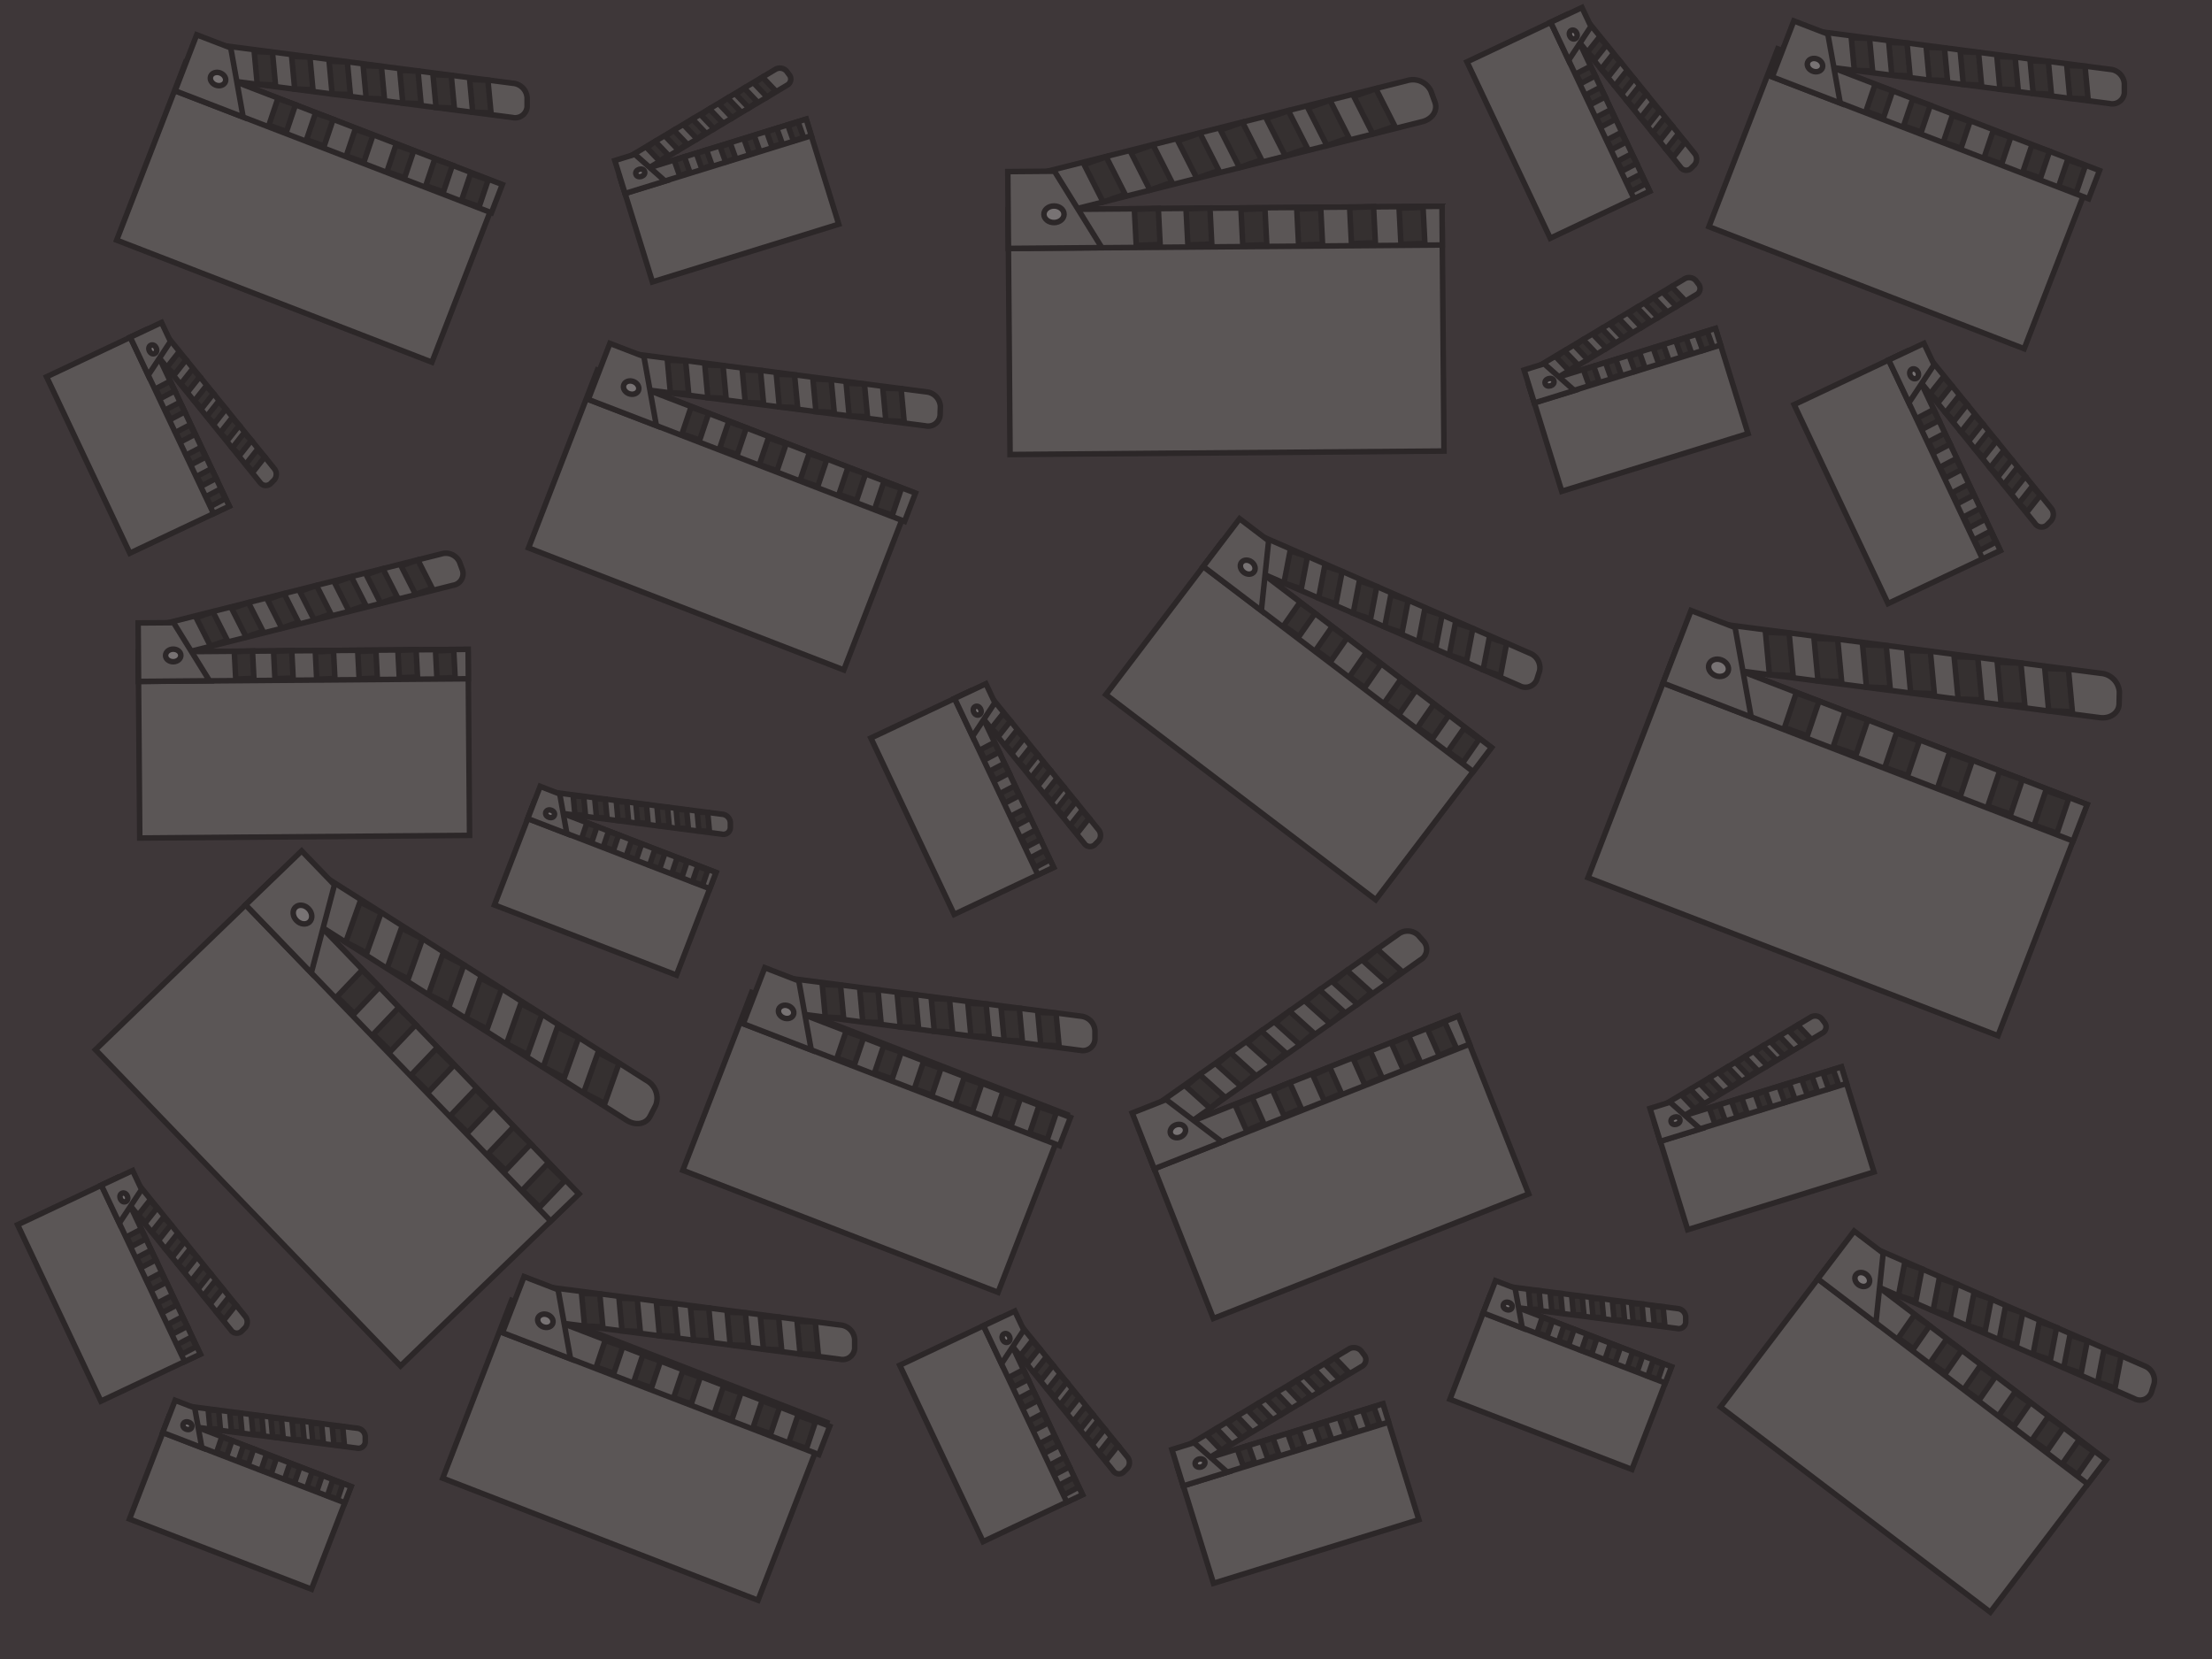 <svg id="Layer_1" data-name="Layer 1" xmlns="http://www.w3.org/2000/svg" width="400" height="300" viewBox="0 0 400 300"><rect x="0" y="0" width="400" height="300" fill="#808080" stroke="none"/><defs><style>.cls-1{fill:#3e3739;}.cls-1,.cls-3,.cls-4,.cls-5{stroke:#000;stroke-miterlimit:10;}.cls-2{opacity:0.3;}.cls-3{fill:#9d9d9c;}.cls-4{fill:#1d1d1b;}.cls-5{fill:#fff;}</style></defs><rect class="cls-1" x="-11.26" y="-10.87" width="418.95" height="315.37"/><g class="cls-2"><rect class="cls-3" x="182.48" y="37.61" width="78.47" height="44.26" transform="translate(-0.48 1.79) rotate(-0.46)"/><rect class="cls-3" x="182.33" y="37.61" width="78.47" height="7" transform="translate(-0.33 1.79) rotate(-0.46)"/><path class="cls-3" d="M254.47,14.57,185.93,31.84c-1.82.46-2.85,2-2.3,3.54l.74,2a3.58,3.58,0,0,0,4.28,1.88L257.19,22c1.82-.46,2.84-2,2.29-3.54l-.73-2A3.6,3.6,0,0,0,254.47,14.57Z"/><polygon class="cls-3" points="182.24 31.03 182.36 44.92 199.24 44.78 190.68 30.96 182.24 31.03"/><polygon class="cls-4" points="203.47 35.15 199.48 36.53 196.04 29.75 200.03 28.36 203.47 35.15"/><polygon class="cls-4" points="219.13 44.14 214.81 44.3 214.47 37.77 218.8 37.61 219.13 44.14"/><polygon class="cls-4" points="209.79 44.22 205.47 44.38 205.13 37.85 209.46 37.69 209.79 44.22"/><polygon class="cls-4" points="229.07 44.25 224.74 44.41 224.41 37.88 228.74 37.72 229.07 44.25"/><polygon class="cls-4" points="239.16 44.17 234.83 44.33 234.5 37.8 238.83 37.64 239.16 44.17"/><polygon class="cls-4" points="248.71 43.9 244.39 44.06 244.06 37.53 248.38 37.37 248.71 43.9"/><polygon class="cls-4" points="257.66 44.02 253.34 44.18 253 37.65 257.33 37.49 257.66 44.02"/><polygon class="cls-4" points="211.94 32.98 207.95 34.37 204.51 27.58 208.5 26.19 211.94 32.98"/><polygon class="cls-4" points="220.42 30.84 216.42 32.23 212.98 25.45 216.98 24.06 220.42 30.84"/><polygon class="cls-4" points="228.13 28.9 224.13 30.29 220.69 23.5 224.69 22.11 228.13 28.9"/><polygon class="cls-4" points="236.42 26.81 232.42 28.2 228.98 21.41 232.98 20.03 236.42 26.81"/><polygon class="cls-4" points="243.94 24.92 239.94 26.31 236.51 19.52 240.5 18.13 243.94 24.92"/><polygon class="cls-4" points="252.24 22.83 248.24 24.21 244.81 17.43 248.8 16.04 252.24 22.83"/><ellipse class="cls-5" cx="190.6" cy="38.74" rx="1.82" ry="1.5" transform="translate(-0.31 1.54) rotate(-0.46)"/><rect class="cls-3" x="25.15" y="117.66" width="59.64" height="33.64" transform="translate(-1.09 0.45) rotate(-0.46)"/><rect class="cls-3" x="25.04" y="117.66" width="59.64" height="5.32" transform="translate(-0.97 0.45) rotate(-0.46)"/><path class="cls-3" d="M79.87,100.15l-52.1,13.12A2.12,2.12,0,0,0,26,116l.56,1.53a2.72,2.72,0,0,0,3.25,1.43l52.1-13.12a2.13,2.13,0,0,0,1.74-2.7l-.56-1.52A2.72,2.72,0,0,0,79.87,100.15Z"/><polygon class="cls-3" points="24.98 112.65 25.06 123.22 37.89 123.11 31.39 112.6 24.98 112.65"/><polygon class="cls-4" points="41.11 115.78 38.07 116.84 35.46 111.68 38.5 110.63 41.11 115.78"/><polygon class="cls-4" points="53.01 122.62 49.72 122.74 49.47 117.78 52.76 117.66 53.01 122.62"/><polygon class="cls-4" points="45.91 122.68 42.63 122.8 42.37 117.84 45.66 117.72 45.91 122.68"/><polygon class="cls-4" points="60.56 122.7 57.27 122.83 57.02 117.86 60.31 117.74 60.56 122.7"/><polygon class="cls-4" points="68.23 122.64 64.95 122.76 64.69 117.8 67.98 117.68 68.23 122.64"/><polygon class="cls-4" points="75.5 122.44 72.21 122.56 71.95 117.6 75.24 117.48 75.5 122.44"/><polygon class="cls-4" points="82.3 122.53 79.01 122.65 78.76 117.69 82.05 117.57 82.3 122.53"/><polygon class="cls-4" points="47.55 114.14 44.51 115.19 41.9 110.04 44.93 108.98 47.55 114.14"/><polygon class="cls-4" points="53.99 112.52 50.95 113.57 48.34 108.41 51.38 107.36 53.99 112.52"/><polygon class="cls-4" points="59.85 111.04 56.81 112.09 54.2 106.94 57.24 105.88 59.85 111.04"/><polygon class="cls-4" points="66.15 109.45 63.11 110.51 60.5 105.35 63.53 104.29 66.15 109.45"/><polygon class="cls-4" points="71.87 108.01 68.83 109.07 66.22 103.91 69.25 102.85 71.87 108.01"/><polygon class="cls-4" points="78.17 106.42 75.14 107.48 72.52 102.32 75.56 101.26 78.17 106.42"/><ellipse class="cls-5" cx="31.33" cy="118.52" rx="1.38" ry="1.14" transform="translate(-0.96 0.26) rotate(-0.46)"/><rect class="cls-3" x="292.55" y="129.71" width="79.45" height="44.81" transform="translate(76.96 -109.35) rotate(21.08)"/><rect class="cls-3" x="299.34" y="130.97" width="79.45" height="7.08" transform="translate(71.09 -112.97) rotate(21.08)"/><path class="cls-3" d="M379.92,121.76l-71-9.22c-1.88-.25-3.44.86-3.48,2.48l-.05,2.16a3.65,3.65,0,0,0,3.33,3.37l71,9.22c1.88.24,3.44-.87,3.48-2.48l.05-2.17A3.63,3.63,0,0,0,379.92,121.76Z"/><polygon class="cls-3" points="305.79 110.4 300.73 123.53 316.67 129.67 313.76 113.47 305.79 110.4"/><polygon class="cls-4" points="324.25 122.17 319.97 121.99 319.25 114.32 323.53 114.5 324.25 122.17"/><polygon class="cls-4" points="335.65 136.46 331.51 135.01 333.63 128.74 337.76 130.19 335.65 136.46"/><polygon class="cls-4" points="326.82 133.06 322.69 131.6 324.81 125.33 328.94 126.79 326.82 133.06"/><polygon class="cls-4" points="344.96 140.26 340.83 138.8 342.94 132.53 347.08 133.99 344.96 140.26"/><polygon class="cls-4" points="354.5 143.94 350.37 142.48 352.48 136.21 356.61 137.67 354.5 143.94"/><polygon class="cls-4" points="363.6 147.24 359.46 145.78 361.57 139.51 365.71 140.97 363.6 147.24"/><polygon class="cls-4" points="371.98 150.68 367.84 149.22 369.96 142.95 374.09 144.41 371.98 150.68"/><polygon class="cls-4" points="333.03 123.28 328.75 123.1 328.03 115.43 332.31 115.61 333.03 123.28"/><polygon class="cls-4" points="341.8 124.42 337.52 124.24 336.81 116.57 341.09 116.75 341.8 124.42"/><polygon class="cls-4" points="349.79 125.46 345.51 125.28 344.79 117.61 349.07 117.79 349.79 125.46"/><polygon class="cls-4" points="358.37 126.57 354.09 126.4 353.37 118.73 357.65 118.91 358.37 126.57"/><polygon class="cls-4" points="366.16 127.59 361.88 127.41 361.16 119.74 365.44 119.92 366.16 127.59"/><polygon class="cls-4" points="374.75 128.7 370.47 128.53 369.76 120.86 374.04 121.03 374.75 128.7"/><ellipse class="cls-5" cx="310.78" cy="120.77" rx="1.52" ry="1.84" transform="translate(86.3 367.31) rotate(-68.92)"/><rect class="cls-3" x="21.25" y="180.46" width="79.45" height="44.81" transform="translate(164.64 18.13) rotate(46.03)"/><rect class="cls-3" x="34.83" y="186.22" width="79.45" height="7.08" transform="translate(159.36 4.36) rotate(46.03)"/><path class="cls-3" d="M117,195.43,56.52,157.14c-1.61-1-3.49-.67-4.2.78l-1,1.94a3.63,3.63,0,0,0,1.6,4.46l60.45,38.29c1.61,1,3.49.66,4.2-.78l1-1.94A3.65,3.65,0,0,0,117,195.43Z"/><polygon class="cls-3" points="54.55 153.87 44.42 163.63 56.29 175.93 60.48 160.02 54.55 153.87"/><polygon class="cls-4" points="66.32 172.33 62.52 170.36 65.1 163.1 68.91 165.07 66.32 172.33"/><polygon class="cls-4" points="70.63 190.09 67.5 187.03 72.06 182.24 75.19 185.3 70.63 190.09"/><polygon class="cls-4" points="64.06 183.29 60.93 180.22 65.49 175.43 68.63 178.49 64.06 183.29"/><polygon class="cls-4" points="77.48 197.47 74.34 194.4 78.91 189.61 82.04 192.67 77.48 197.47"/><polygon class="cls-4" points="84.57 204.82 81.44 201.75 86 196.96 89.13 200.03 84.57 204.82"/><polygon class="cls-4" points="91.43 211.65 88.29 208.59 92.86 203.79 95.99 206.85 91.43 211.65"/><polygon class="cls-4" points="97.58 218.3 94.44 215.24 99.01 210.44 102.14 213.51 97.58 218.3"/><polygon class="cls-4" points="73.81 177.04 70.01 175.07 72.6 167.81 76.4 169.78 73.81 177.04"/><polygon class="cls-4" points="81.29 181.77 77.48 179.8 80.07 172.55 83.88 174.51 81.29 181.77"/><polygon class="cls-4" points="88.09 186.08 84.29 184.11 86.87 176.86 90.68 178.82 88.09 186.08"/><polygon class="cls-4" points="95.4 190.71 91.6 188.74 94.18 181.49 97.99 183.45 95.4 190.71"/><polygon class="cls-4" points="102.04 194.91 98.23 192.95 100.82 185.69 104.63 187.66 102.04 194.91"/><polygon class="cls-4" points="109.36 199.55 105.55 197.58 108.14 190.33 111.94 192.29 109.36 199.55"/><ellipse class="cls-5" cx="54.7" cy="165.38" rx="1.52" ry="1.84" transform="translate(-99.49 84.34) rotate(-43.97)"/><rect class="cls-3" x="91.8" y="150.77" width="35.27" height="19.89" transform="translate(65.14 -28.61) rotate(21.08)"/><rect class="cls-3" x="94.81" y="151.33" width="35.27" height="3.14" transform="translate(62.53 -30.22) rotate(21.08)"/><path class="cls-3" d="M130.59,147.24l-31.51-4.09a1.25,1.25,0,0,0-1.54,1.1l0,1a1.62,1.62,0,0,0,1.48,1.5l31.51,4.09a1.25,1.25,0,0,0,1.54-1.1l0-1A1.61,1.61,0,0,0,130.59,147.24Z"/><polygon class="cls-3" points="97.68 142.2 95.43 148.03 102.51 150.76 101.22 143.57 97.68 142.2"/><polygon class="cls-4" points="105.87 147.43 103.97 147.35 103.65 143.94 105.55 144.02 105.87 147.43"/><polygon class="cls-4" points="110.93 153.77 109.1 153.13 110.04 150.34 111.87 150.99 110.93 153.77"/><polygon class="cls-4" points="107.02 152.26 105.18 151.62 106.12 148.83 107.95 149.48 107.02 152.26"/><polygon class="cls-4" points="115.07 155.46 113.23 154.81 114.17 152.03 116.01 152.67 115.07 155.46"/><polygon class="cls-4" points="119.3 157.09 117.47 156.44 118.4 153.66 120.24 154.31 119.3 157.09"/><polygon class="cls-4" points="123.34 158.56 121.5 157.91 122.44 155.12 124.28 155.77 123.34 158.56"/><polygon class="cls-4" points="127.06 160.08 125.22 159.44 126.16 156.65 128 157.3 127.06 160.08"/><polygon class="cls-4" points="109.77 147.92 107.87 147.84 107.55 144.44 109.45 144.51 109.77 147.92"/><polygon class="cls-4" points="113.66 148.43 111.76 148.35 111.45 144.94 113.35 145.02 113.66 148.43"/><polygon class="cls-4" points="117.21 148.89 115.31 148.81 114.99 145.4 116.89 145.48 117.21 148.89"/><polygon class="cls-4" points="121.02 149.38 119.12 149.3 118.8 145.9 120.7 145.98 121.02 149.38"/><polygon class="cls-4" points="124.48 149.83 122.58 149.75 122.26 146.35 124.16 146.43 124.48 149.83"/><polygon class="cls-4" points="128.29 150.33 126.39 150.25 126.07 146.84 127.97 146.92 128.29 150.33"/><ellipse class="cls-5" cx="99.89" cy="146.81" rx="0.67" ry="0.82" transform="matrix(0.36, -0.93, 0.93, 0.36, -73.02, 187.2)"/><rect class="cls-3" x="25.8" y="261.8" width="35.27" height="19.89" transform="translate(100.66 2.57) rotate(21.08)"/><rect class="cls-3" x="28.81" y="262.36" width="35.27" height="3.14" transform="translate(98.05 0.96) rotate(21.08)"/><path class="cls-3" d="M64.58,258.27l-31.51-4.1a1.26,1.26,0,0,0-1.54,1.1l0,1a1.61,1.61,0,0,0,1.48,1.5l31.5,4.09a1.24,1.24,0,0,0,1.54-1.1l0-1A1.61,1.61,0,0,0,64.58,258.27Z"/><polygon class="cls-3" points="31.67 253.22 29.42 259.05 36.5 261.78 35.21 254.59 31.67 253.22"/><polygon class="cls-4" points="39.86 258.45 37.97 258.37 37.65 254.97 39.55 255.05 39.86 258.45"/><polygon class="cls-4" points="44.93 264.8 43.09 264.15 44.03 261.36 45.87 262.01 44.93 264.8"/><polygon class="cls-4" points="41.01 263.29 39.17 262.64 40.11 259.85 41.95 260.5 41.01 263.29"/><polygon class="cls-4" points="49.06 266.48 47.23 265.83 48.16 263.05 50 263.7 49.06 266.48"/><polygon class="cls-4" points="53.29 268.11 51.46 267.47 52.4 264.68 54.23 265.33 53.29 268.11"/><polygon class="cls-4" points="57.33 269.58 55.5 268.93 56.44 266.15 58.27 266.79 57.33 269.58"/><polygon class="cls-4" points="61.05 271.11 59.22 270.46 60.16 267.67 61.99 268.32 61.05 271.11"/><polygon class="cls-4" points="43.76 258.94 41.86 258.86 41.55 255.46 43.45 255.54 43.76 258.94"/><polygon class="cls-4" points="47.66 259.45 45.76 259.37 45.44 255.97 47.34 256.04 47.66 259.45"/><polygon class="cls-4" points="51.2 259.91 49.3 259.83 48.98 256.43 50.88 256.5 51.2 259.91"/><polygon class="cls-4" points="55.01 260.4 53.11 260.33 52.8 256.92 54.69 257 55.01 260.4"/><polygon class="cls-4" points="58.47 260.85 56.57 260.77 56.25 257.37 58.15 257.45 58.47 260.85"/><polygon class="cls-4" points="62.28 261.35 60.38 261.27 60.07 257.87 61.97 257.94 62.28 261.35"/><ellipse class="cls-5" cx="33.89" cy="257.83" rx="0.67" ry="0.82" transform="translate(-218.87 196.7) rotate(-68.92)"/><rect class="cls-3" x="264.57" y="240.16" width="35.27" height="19.89" transform="translate(108.86 -84.77) rotate(21.08)"/><rect class="cls-3" x="267.58" y="240.72" width="35.27" height="3.14" transform="translate(106.26 -86.38) rotate(21.08)"/><path class="cls-3" d="M303.35,236.63l-31.5-4.09a1.26,1.26,0,0,0-1.55,1.1l0,1a1.6,1.6,0,0,0,1.48,1.49l31.5,4.1a1.26,1.26,0,0,0,1.55-1.1l0-1A1.61,1.61,0,0,0,303.35,236.63Z"/><polygon class="cls-3" points="270.44 231.59 268.2 237.42 275.28 240.15 273.98 232.95 270.44 231.59"/><polygon class="cls-4" points="278.64 236.81 276.74 236.74 276.42 233.33 278.32 233.41 278.64 236.81"/><polygon class="cls-4" points="283.7 243.16 281.87 242.51 282.8 239.73 284.64 240.38 283.7 243.16"/><polygon class="cls-4" points="279.78 241.65 277.95 241 278.89 238.22 280.72 238.87 279.78 241.65"/><polygon class="cls-4" points="287.83 244.85 286 244.2 286.94 241.41 288.77 242.06 287.83 244.85"/><polygon class="cls-4" points="292.07 246.48 290.23 245.83 291.17 243.05 293.01 243.69 292.07 246.48"/><polygon class="cls-4" points="296.11 247.94 294.27 247.3 295.21 244.51 297.05 245.16 296.11 247.94"/><polygon class="cls-4" points="299.83 249.47 297.99 248.82 298.93 246.04 300.77 246.69 299.83 249.47"/><polygon class="cls-4" points="282.54 237.31 280.64 237.23 280.32 233.82 282.22 233.9 282.54 237.31"/><polygon class="cls-4" points="286.43 237.81 284.53 237.74 284.21 234.33 286.11 234.41 286.43 237.81"/><polygon class="cls-4" points="289.98 238.28 288.08 238.2 287.76 234.79 289.66 234.87 289.98 238.28"/><polygon class="cls-4" points="293.79 238.77 291.89 238.69 291.57 235.29 293.47 235.37 293.79 238.77"/><polygon class="cls-4" points="297.24 239.22 295.34 239.14 295.03 235.74 296.93 235.81 297.24 239.22"/><polygon class="cls-4" points="301.06 239.72 299.16 239.64 298.84 236.23 300.74 236.31 301.06 239.72"/><ellipse class="cls-5" cx="272.66" cy="236.19" rx="0.67" ry="0.82" transform="translate(-45.81 405.64) rotate(-68.92)"/><rect class="cls-3" x="114.25" y="26.33" width="35.27" height="19.89" transform="translate(-4.83 40.63) rotate(-17.21)"/><rect class="cls-3" x="111.77" y="26.7" width="35.27" height="3.14" transform="translate(-2.57 39.54) rotate(-17.21)"/><path class="cls-3" d="M140.14,12.59,112.87,28.9a1.26,1.26,0,0,0-.53,1.82l.58.77a1.63,1.63,0,0,0,2.09.26l27.26-16.31a1.26,1.26,0,0,0,.53-1.82l-.58-.77A1.61,1.61,0,0,0,140.14,12.59Z"/><polygon class="cls-3" points="111.18 29.03 113.03 34.99 120.28 32.75 114.81 27.91 111.18 29.03"/><polygon class="cls-4" points="120.85 28.05 119.31 29.17 116.95 26.69 118.49 25.57 120.85 28.05"/><polygon class="cls-4" points="128.76 29.89 126.92 30.52 125.93 27.76 127.77 27.13 128.76 29.89"/><polygon class="cls-4" points="124.75 31.14 122.9 31.77 121.92 29 123.76 28.37 124.75 31.14"/><polygon class="cls-4" points="133.05 28.66 131.21 29.29 130.22 26.52 132.06 25.89 133.05 28.66"/><polygon class="cls-4" points="137.38 27.31 135.54 27.94 134.55 25.18 136.39 24.55 137.38 27.31"/><polygon class="cls-4" points="141.46 25.96 139.62 26.59 138.63 23.82 140.47 23.2 141.46 25.96"/><polygon class="cls-4" points="145.32 24.85 143.48 25.48 142.5 22.72 144.34 22.09 145.32 24.85"/><polygon class="cls-4" points="124.22 26.02 122.68 27.14 120.32 24.66 121.86 23.55 124.22 26.02"/><polygon class="cls-4" points="127.59 24.01 126.05 25.12 123.69 22.64 125.23 21.53 127.59 24.01"/><polygon class="cls-4" points="130.66 22.17 129.12 23.29 126.76 20.81 128.3 19.7 130.66 22.17"/><polygon class="cls-4" points="133.95 20.2 132.41 21.32 130.05 18.84 131.59 17.72 133.95 20.2"/><polygon class="cls-4" points="136.94 18.41 135.41 19.52 133.05 17.05 134.59 15.93 136.94 18.41"/><polygon class="cls-4" points="140.25 16.43 138.71 17.55 136.35 15.07 137.89 13.96 140.25 16.43"/><ellipse class="cls-5" cx="115.78" cy="31.27" rx="0.82" ry="0.67" transform="translate(-4.07 35.65) rotate(-17.21)"/><rect class="cls-3" x="278.68" y="64.2" width="35.27" height="19.89" transform="translate(-8.67 90.97) rotate(-17.21)"/><rect class="cls-3" x="276.2" y="64.57" width="35.27" height="3.14" transform="translate(-6.42 89.87) rotate(-17.21)"/><path class="cls-3" d="M304.56,50.46,277.3,66.77a1.26,1.26,0,0,0-.53,1.82l.58.77a1.6,1.6,0,0,0,2.08.26L306.7,53.31a1.26,1.26,0,0,0,.53-1.82l-.58-.77A1.63,1.63,0,0,0,304.56,50.46Z"/><polygon class="cls-3" points="275.61 66.9 277.46 72.86 284.7 70.62 279.23 65.78 275.61 66.9"/><polygon class="cls-4" points="285.28 65.92 283.74 67.04 281.38 64.56 282.92 63.45 285.28 65.92"/><polygon class="cls-4" points="293.18 67.77 291.34 68.4 290.35 65.63 292.2 65 293.18 67.77"/><polygon class="cls-4" points="289.17 69.01 287.33 69.64 286.34 66.87 288.19 66.24 289.17 69.01"/><polygon class="cls-4" points="297.47 66.53 295.63 67.16 294.64 64.39 296.49 63.76 297.47 66.53"/><polygon class="cls-4" points="301.81 65.19 299.97 65.81 298.98 63.05 300.82 62.42 301.81 65.19"/><polygon class="cls-4" points="305.88 63.83 304.04 64.46 303.06 61.7 304.9 61.07 305.88 63.83"/><polygon class="cls-4" points="309.75 62.73 307.91 63.35 306.92 60.59 308.76 59.96 309.75 62.73"/><polygon class="cls-4" points="288.64 63.89 287.1 65.01 284.75 62.53 286.29 61.42 288.64 63.89"/><polygon class="cls-4" points="292.01 61.88 290.48 62.99 288.12 60.52 289.66 59.4 292.01 61.88"/><polygon class="cls-4" points="295.08 60.04 293.54 61.16 291.18 58.68 292.72 57.57 295.08 60.04"/><polygon class="cls-4" points="298.38 58.07 296.84 59.19 294.48 56.71 296.02 55.59 298.38 58.07"/><polygon class="cls-4" points="301.37 56.28 299.83 57.4 297.47 54.92 299.01 53.8 301.37 56.28"/><polygon class="cls-4" points="304.67 54.31 303.13 55.42 300.77 52.95 302.31 51.83 304.67 54.31"/><ellipse class="cls-5" cx="280.2" cy="69.14" rx="0.82" ry="0.67" transform="translate(-7.91 85.98) rotate(-17.21)"/><rect class="cls-3" x="301.44" y="197.74" width="35.27" height="19.89" transform="translate(-47.15 103.67) rotate(-17.21)"/><rect class="cls-3" x="298.97" y="198.11" width="35.27" height="3.14" transform="translate(-44.9 102.58) rotate(-17.21)"/><path class="cls-3" d="M327.33,184l-27.27,16.31a1.26,1.26,0,0,0-.53,1.82l.58.77a1.63,1.63,0,0,0,2.09.26l27.26-16.31A1.26,1.26,0,0,0,330,185l-.58-.77A1.6,1.6,0,0,0,327.33,184Z"/><polygon class="cls-3" points="298.37 200.44 300.22 206.4 307.47 204.16 302 199.31 298.37 200.44"/><polygon class="cls-4" points="308.04 199.46 306.5 200.57 304.14 198.1 305.68 196.98 308.04 199.46"/><polygon class="cls-4" points="315.95 201.3 314.11 201.93 313.12 199.16 314.96 198.54 315.95 201.3"/><polygon class="cls-4" points="311.94 202.54 310.1 203.17 309.11 200.41 310.95 199.78 311.94 202.54"/><polygon class="cls-4" points="320.24 200.06 318.4 200.69 317.41 197.93 319.25 197.3 320.24 200.06"/><polygon class="cls-4" points="324.57 198.72 322.73 199.35 321.74 196.58 323.58 195.95 324.57 198.72"/><polygon class="cls-4" points="328.65 197.37 326.81 198 325.82 195.23 327.66 194.6 328.65 197.37"/><polygon class="cls-4" points="332.52 196.26 330.67 196.89 329.69 194.12 331.53 193.49 332.52 196.26"/><polygon class="cls-4" points="311.41 197.43 309.87 198.55 307.51 196.07 309.05 194.96 311.41 197.43"/><polygon class="cls-4" points="314.78 195.41 313.24 196.53 310.88 194.05 312.42 192.94 314.78 195.41"/><polygon class="cls-4" points="317.85 193.58 316.31 194.69 313.95 192.22 315.49 191.1 317.85 193.58"/><polygon class="cls-4" points="321.14 191.61 319.6 192.72 317.24 190.25 318.78 189.13 321.14 191.61"/><polygon class="cls-4" points="324.14 189.82 322.6 190.93 320.24 188.46 321.78 187.34 324.14 189.82"/><polygon class="cls-4" points="327.44 187.84 325.9 188.96 323.54 186.48 325.08 185.37 327.44 187.84"/><ellipse class="cls-5" cx="302.97" cy="202.68" rx="0.82" ry="0.67" transform="translate(-46.39 98.69) rotate(-17.21)"/><rect class="cls-3" x="215.3" y="259.15" width="38.88" height="21.93" transform="translate(-69.39 81.52) rotate(-17.21)"/><rect class="cls-3" x="212.57" y="259.56" width="38.88" height="3.47" transform="translate(-66.91 80.32) rotate(-17.21)"/><path class="cls-3" d="M243.83,244l-30.05,18a1.39,1.39,0,0,0-.58,2l.63.85a1.78,1.78,0,0,0,2.3.28l30.06-18a1.38,1.38,0,0,0,.58-2l-.64-.85A1.78,1.78,0,0,0,243.83,244Z"/><polygon class="cls-3" points="211.92 262.12 213.96 268.7 221.94 266.22 215.91 260.88 211.92 262.12"/><polygon class="cls-4" points="222.58 261.05 220.88 262.28 218.28 259.55 219.98 258.32 222.58 261.05"/><polygon class="cls-4" points="231.29 263.08 229.26 263.77 228.17 260.72 230.2 260.03 231.29 263.08"/><polygon class="cls-4" points="226.87 264.45 224.84 265.14 223.75 262.09 225.78 261.4 226.87 264.45"/><polygon class="cls-4" points="236.02 261.71 233.99 262.41 232.9 259.36 234.93 258.66 236.02 261.71"/><polygon class="cls-4" points="240.8 260.23 238.77 260.93 237.68 257.88 239.71 257.18 240.8 260.23"/><polygon class="cls-4" points="245.29 258.74 243.26 259.44 242.17 256.39 244.2 255.69 245.29 258.74"/><polygon class="cls-4" points="249.55 257.52 247.52 258.22 246.43 255.17 248.46 254.47 249.55 257.52"/><polygon class="cls-4" points="226.29 258.81 224.59 260.04 221.99 257.31 223.69 256.08 226.29 258.81"/><polygon class="cls-4" points="230 256.59 228.31 257.82 225.71 255.09 227.4 253.86 230 256.59"/><polygon class="cls-4" points="233.38 254.57 231.69 255.79 229.09 253.07 230.78 251.84 233.38 254.57"/><polygon class="cls-4" points="237.02 252.39 235.32 253.62 232.72 250.89 234.42 249.66 237.02 252.39"/><polygon class="cls-4" points="240.32 250.42 238.62 251.65 236.02 248.92 237.72 247.69 240.32 250.42"/><polygon class="cls-4" points="243.96 248.24 242.26 249.47 239.66 246.74 241.35 245.51 243.96 248.24"/><ellipse class="cls-5" cx="216.98" cy="264.59" rx="0.9" ry="0.74" transform="translate(-68.55 76.02) rotate(-17.21)"/><rect class="cls-3" x="7.31" y="69.89" width="35.27" height="19.89" transform="translate(86.48 23.19) rotate(64.72)"/><rect class="cls-3" x="14.88" y="74.69" width="35.27" height="3.14" transform="translate(87.58 14.29) rotate(64.72)"/><path class="cls-3" d="M49.55,84.68,29.57,60a1.26,1.26,0,0,0-1.88-.26l-.68.67a1.62,1.62,0,0,0,0,2.11l20,24.7a1.27,1.27,0,0,0,1.88.27l.68-.68A1.62,1.62,0,0,0,49.55,84.68Z"/><polygon class="cls-3" points="29.21 58.32 23.56 60.99 26.8 67.85 30.83 61.75 29.21 58.32"/><polygon class="cls-4" points="31.53 67.76 30.21 66.39 32.33 63.7 33.65 65.07 31.53 67.76"/><polygon class="cls-4" points="30.82 75.84 29.93 74.11 32.54 72.74 33.42 74.47 30.82 75.84"/><polygon class="cls-4" points="29.02 72.05 28.14 70.31 30.74 68.94 31.63 70.68 29.02 72.05"/><polygon class="cls-4" points="32.65 79.91 31.77 78.18 34.37 76.81 35.25 78.55 32.65 79.91"/><polygon class="cls-4" points="34.59 84.02 33.7 82.28 36.3 80.92 37.19 82.65 34.59 84.02"/><polygon class="cls-4" points="36.5 87.86 35.61 86.13 38.22 84.76 39.1 86.5 36.5 87.86"/><polygon class="cls-4" points="38.14 91.54 37.26 89.8 39.85 88.44 40.74 90.17 38.14 91.54"/><polygon class="cls-4" points="34.01 70.8 32.69 69.43 34.81 66.75 36.13 68.12 34.01 70.8"/><polygon class="cls-4" points="36.48 73.86 35.16 72.49 37.28 69.81 38.6 71.17 36.48 73.86"/><polygon class="cls-4" points="38.73 76.64 37.41 75.27 39.53 72.58 40.85 73.95 38.73 76.64"/><polygon class="cls-4" points="41.15 79.62 39.83 78.25 41.95 75.57 43.27 76.94 41.15 79.62"/><polygon class="cls-4" points="43.34 82.33 42.02 80.97 44.14 78.28 45.46 79.65 43.34 82.33"/><polygon class="cls-4" points="45.76 85.33 44.44 83.96 46.56 81.27 47.88 82.64 45.76 85.33"/><ellipse class="cls-5" cx="27.63" cy="63.18" rx="0.67" ry="0.82" transform="translate(-24.34 17.85) rotate(-25.28)"/><rect class="cls-3" x="156.38" y="135.21" width="35.27" height="19.89" transform="translate(230.95 -74.18) rotate(64.72)"/><rect class="cls-3" x="163.95" y="140.01" width="35.27" height="3.14" transform="translate(232.05 -83.08) rotate(64.72)"/><path class="cls-3" d="M198.62,150l-20-24.71a1.26,1.26,0,0,0-1.88-.26l-.68.67a1.63,1.63,0,0,0,0,2.11l20,24.7a1.27,1.27,0,0,0,1.88.27l.68-.68A1.61,1.61,0,0,0,198.62,150Z"/><polygon class="cls-3" points="178.28 123.64 172.63 126.31 175.87 133.17 179.9 127.07 178.28 123.64"/><polygon class="cls-4" points="180.6 133.08 179.28 131.71 181.4 129.03 182.72 130.39 180.6 133.08"/><polygon class="cls-4" points="179.89 141.16 179.01 139.43 181.61 138.06 182.49 139.79 179.89 141.16"/><polygon class="cls-4" points="178.1 137.37 177.21 135.63 179.81 134.26 180.7 136 178.1 137.37"/><polygon class="cls-4" points="181.72 145.23 180.84 143.5 183.44 142.13 184.32 143.87 181.72 145.23"/><polygon class="cls-4" points="183.66 149.34 182.77 147.6 185.38 146.24 186.26 147.97 183.66 149.34"/><polygon class="cls-4" points="185.57 153.18 184.69 151.45 187.29 150.08 188.17 151.82 185.57 153.18"/><polygon class="cls-4" points="187.21 156.86 186.33 155.12 188.93 153.75 189.81 155.49 187.21 156.86"/><polygon class="cls-4" points="183.09 136.12 181.76 134.75 183.88 132.07 185.21 133.44 183.09 136.12"/><polygon class="cls-4" points="185.56 139.18 184.23 137.81 186.35 135.13 187.68 136.49 185.56 139.18"/><polygon class="cls-4" points="187.8 141.96 186.48 140.59 188.6 137.9 189.92 139.27 187.8 141.96"/><polygon class="cls-4" points="190.22 144.94 188.9 143.57 191.02 140.89 192.34 142.26 190.22 144.94"/><polygon class="cls-4" points="192.41 147.66 191.09 146.29 193.21 143.6 194.53 144.97 192.41 147.66"/><polygon class="cls-4" points="194.83 150.65 193.51 149.28 195.63 146.59 196.95 147.96 194.83 150.65"/><ellipse class="cls-5" cx="176.71" cy="128.5" rx="0.67" ry="0.82" transform="translate(-37.95 87.78) rotate(-25.28)"/><rect class="cls-3" x="323.2" y="75.14" width="39.78" height="22.44" transform="translate(274.65 -260.75) rotate(64.72)"/><rect class="cls-3" x="331.74" y="80.55" width="39.78" height="3.55" transform="translate(275.9 -270.79) rotate(64.72)"/><path class="cls-3" d="M370.85,91.82,348.32,64a1.42,1.42,0,0,0-2.12-.31l-.77.77a1.82,1.82,0,0,0,.05,2.37L368,94.66a1.43,1.43,0,0,0,2.12.3l.76-.77A1.81,1.81,0,0,0,370.85,91.82Z"/><polygon class="cls-3" points="347.91 62.09 341.54 65.1 345.19 72.84 349.74 65.96 347.91 62.09"/><polygon class="cls-4" points="350.53 72.73 349.04 71.19 351.43 68.17 352.92 69.71 350.53 72.73"/><polygon class="cls-4" points="349.72 81.85 348.73 79.9 351.66 78.36 352.66 80.31 349.72 81.85"/><polygon class="cls-4" points="347.7 77.57 346.71 75.61 349.64 74.07 350.63 76.03 347.7 77.57"/><polygon class="cls-4" points="351.79 86.45 350.79 84.49 353.73 82.95 354.72 84.91 351.79 86.45"/><polygon class="cls-4" points="353.97 91.08 352.98 89.12 355.91 87.58 356.91 89.53 353.97 91.08"/><polygon class="cls-4" points="356.13 95.42 355.13 93.46 358.07 91.92 359.06 93.87 356.13 95.42"/><polygon class="cls-4" points="357.98 99.56 356.99 97.6 359.92 96.06 360.91 98.02 357.98 99.56"/><polygon class="cls-4" points="353.33 76.17 351.84 74.63 354.23 71.6 355.72 73.14 353.33 76.17"/><polygon class="cls-4" points="356.11 79.62 354.63 78.07 357.02 75.05 358.51 76.59 356.11 79.62"/><polygon class="cls-4" points="358.65 82.75 357.16 81.21 359.55 78.18 361.04 79.72 358.65 82.75"/><polygon class="cls-4" points="361.37 86.12 359.88 84.58 362.28 81.55 363.76 83.09 361.37 86.12"/><polygon class="cls-4" points="363.85 89.18 362.36 87.64 364.75 84.61 366.24 86.15 363.85 89.18"/><polygon class="cls-4" points="366.58 92.55 365.09 91.01 367.48 87.98 368.97 89.53 366.58 92.55"/><ellipse class="cls-5" cx="346.13" cy="67.58" rx="0.76" ry="0.92" transform="translate(4.29 154.3) rotate(-25.28)"/><rect class="cls-3" x="161.6" y="248.65" width="35.27" height="19.89" transform="translate(336.52 -13.92) rotate(64.72)"/><rect class="cls-3" x="169.18" y="253.45" width="35.27" height="3.14" transform="translate(337.62 -22.81) rotate(64.72)"/><path class="cls-3" d="M203.85,263.44l-20-24.71a1.26,1.26,0,0,0-1.88-.26l-.68.67a1.62,1.62,0,0,0,0,2.11l20,24.7a1.26,1.26,0,0,0,1.87.27l.68-.68A1.62,1.62,0,0,0,203.85,263.44Z"/><polygon class="cls-3" points="183.51 237.08 177.86 239.75 181.1 246.61 185.13 240.51 183.51 237.08"/><polygon class="cls-4" points="185.83 246.51 184.51 245.15 186.63 242.46 187.95 243.83 185.83 246.51"/><polygon class="cls-4" points="185.12 254.6 184.23 252.87 186.83 251.5 187.72 253.23 185.12 254.6"/><polygon class="cls-4" points="183.32 250.8 182.44 249.07 185.04 247.7 185.92 249.44 183.32 250.8"/><polygon class="cls-4" points="186.94 258.67 186.06 256.94 188.66 255.57 189.55 257.31 186.94 258.67"/><polygon class="cls-4" points="188.88 262.78 188 261.04 190.6 259.67 191.48 261.41 188.88 262.78"/><polygon class="cls-4" points="190.79 266.62 189.91 264.89 192.51 263.52 193.4 265.26 190.79 266.62"/><polygon class="cls-4" points="192.44 270.3 191.55 268.56 194.15 267.19 195.04 268.93 192.44 270.3"/><polygon class="cls-4" points="188.31 249.56 186.99 248.19 189.11 245.51 190.43 246.88 188.31 249.56"/><polygon class="cls-4" points="190.78 252.62 189.46 251.25 191.58 248.56 192.9 249.93 190.78 252.62"/><polygon class="cls-4" points="193.03 255.4 191.71 254.03 193.83 251.34 195.15 252.71 193.03 255.4"/><polygon class="cls-4" points="195.44 258.38 194.12 257.01 196.24 254.33 197.56 255.7 195.44 258.38"/><polygon class="cls-4" points="197.64 261.09 196.32 259.73 198.44 257.04 199.76 258.41 197.64 261.09"/><polygon class="cls-4" points="200.06 264.08 198.74 262.72 200.86 260.03 202.18 261.4 200.06 264.08"/><ellipse class="cls-5" cx="181.93" cy="241.94" rx="0.67" ry="0.82" transform="translate(-85.9 100.87) rotate(-25.28)"/><rect class="cls-3" x="2.08" y="223.24" width="35.27" height="19.89" transform="translate(222.14 115.77) rotate(64.72)"/><rect class="cls-3" x="9.65" y="228.04" width="35.27" height="3.14" transform="translate(223.25 106.87) rotate(64.72)"/><path class="cls-3" d="M44.32,238l-20-24.71a1.27,1.27,0,0,0-1.88-.27l-.68.68a1.62,1.62,0,0,0,0,2.1l20,24.71a1.27,1.27,0,0,0,1.88.27l.68-.68A1.61,1.61,0,0,0,44.32,238Z"/><polygon class="cls-3" points="23.98 211.67 18.33 214.33 21.57 221.19 25.6 215.1 23.98 211.67"/><polygon class="cls-4" points="26.3 221.1 24.98 219.74 27.1 217.05 28.42 218.42 26.3 221.1"/><polygon class="cls-4" points="25.59 229.19 24.71 227.45 27.31 226.09 28.19 227.82 25.59 229.19"/><polygon class="cls-4" points="23.8 225.39 22.91 223.66 25.52 222.29 26.4 224.03 23.8 225.39"/><polygon class="cls-4" points="27.42 233.26 26.54 231.53 29.14 230.16 30.02 231.9 27.42 233.26"/><polygon class="cls-4" points="29.36 237.36 28.48 235.63 31.08 234.26 31.96 236 29.36 237.36"/><polygon class="cls-4" points="31.27 241.21 30.39 239.48 32.99 238.11 33.87 239.84 31.27 241.21"/><polygon class="cls-4" points="32.91 244.88 32.03 243.15 34.63 241.78 35.51 243.52 32.91 244.88"/><polygon class="cls-4" points="28.79 224.15 27.46 222.78 29.59 220.1 30.91 221.47 28.79 224.15"/><polygon class="cls-4" points="31.26 227.2 29.93 225.84 32.05 223.15 33.38 224.52 31.26 227.2"/><polygon class="cls-4" points="33.5 229.98 32.18 228.62 34.3 225.93 35.62 227.3 33.5 229.98"/><polygon class="cls-4" points="35.92 232.97 34.6 231.6 36.72 228.92 38.04 230.29 35.92 232.97"/><polygon class="cls-4" points="38.11 235.68 36.79 234.31 38.91 231.63 40.23 233 38.11 235.68"/><polygon class="cls-4" points="40.53 238.67 39.21 237.31 41.33 234.62 42.65 235.99 40.53 238.67"/><ellipse class="cls-5" cx="22.41" cy="216.53" rx="0.67" ry="0.82" transform="translate(-90.33 30.31) rotate(-25.28)"/><rect class="cls-3" x="264.17" y="12.93" width="35.27" height="19.89" transform="translate(182.14 -241.7) rotate(64.72)"/><rect class="cls-3" x="271.74" y="17.73" width="35.27" height="3.14" transform="translate(183.24 -250.6) rotate(64.72)"/><path class="cls-3" d="M306.41,27.72,286.43,3a1.25,1.25,0,0,0-1.88-.27l-.68.68a1.61,1.61,0,0,0,0,2.1l20,24.7a1.25,1.25,0,0,0,1.88.27l.68-.68A1.62,1.62,0,0,0,306.41,27.72Z"/><polygon class="cls-3" points="286.07 1.36 280.42 4.03 283.66 10.89 287.69 4.79 286.07 1.36"/><polygon class="cls-4" points="288.39 10.8 287.07 9.43 289.19 6.75 290.51 8.12 288.39 10.8"/><polygon class="cls-4" points="287.68 18.88 286.8 17.15 289.4 15.78 290.28 17.52 287.68 18.88"/><polygon class="cls-4" points="285.88 15.09 285 13.35 287.6 11.99 288.49 13.72 285.88 15.09"/><polygon class="cls-4" points="289.51 22.96 288.63 21.22 291.23 19.86 292.11 21.59 289.51 22.96"/><polygon class="cls-4" points="291.44 27.06 290.56 25.32 293.16 23.96 294.05 25.69 291.44 27.06"/><polygon class="cls-4" points="293.36 30.91 292.47 29.17 295.07 27.8 295.96 29.54 293.36 30.91"/><polygon class="cls-4" points="295 34.58 294.11 32.84 296.71 31.48 297.6 33.21 295 34.58"/><polygon class="cls-4" points="290.87 13.85 289.55 12.48 291.67 9.79 292.99 11.16 290.87 13.85"/><polygon class="cls-4" points="293.34 16.9 292.02 15.53 294.14 12.85 295.46 14.22 293.34 16.9"/><polygon class="cls-4" points="295.59 19.68 294.27 18.31 296.39 15.63 297.71 17 295.59 19.68"/><polygon class="cls-4" points="298.01 22.67 296.69 21.3 298.81 18.61 300.13 19.98 298.01 22.67"/><polygon class="cls-4" points="300.2 25.38 298.88 24.01 301 21.33 302.32 22.7 300.2 25.38"/><polygon class="cls-4" points="302.62 28.37 301.3 27 303.42 24.32 304.74 25.69 302.62 28.37"/><ellipse class="cls-5" cx="284.49" cy="6.23" rx="0.67" ry="0.82" transform="translate(24.59 122.1) rotate(-25.28)"/><rect class="cls-3" x="128.09" y="189.89" width="61.3" height="34.58" transform="matrix(0.93, 0.36, -0.36, 0.93, 85.16, -43.24)"/><rect class="cls-3" x="133.33" y="190.87" width="61.3" height="5.47" transform="translate(80.62 -46.03) rotate(21.08)"/><path class="cls-3" d="M195.5,183.76l-54.76-7.12a2.18,2.18,0,0,0-2.68,1.92l0,1.67a2.81,2.81,0,0,0,2.57,2.59l54.76,7.12A2.18,2.18,0,0,0,198,188l0-1.66A2.81,2.81,0,0,0,195.5,183.76Z"/><polygon class="cls-3" points="138.3 174.99 134.4 185.12 146.7 189.87 144.45 177.37 138.3 174.99"/><polygon class="cls-4" points="152.55 184.08 149.24 183.94 148.69 178.02 151.99 178.16 152.55 184.08"/><polygon class="cls-4" points="161.34 195.11 158.15 193.98 159.78 189.14 162.97 190.27 161.34 195.11"/><polygon class="cls-4" points="154.53 192.48 151.34 191.36 152.98 186.52 156.17 187.64 154.53 192.48"/><polygon class="cls-4" points="168.53 198.03 165.34 196.91 166.97 192.07 170.16 193.2 168.53 198.03"/><polygon class="cls-4" points="175.89 200.87 172.7 199.75 174.33 194.91 177.52 196.03 175.89 200.87"/><polygon class="cls-4" points="182.91 203.42 179.72 202.29 181.35 197.46 184.54 198.58 182.91 203.42"/><polygon class="cls-4" points="189.38 206.07 186.19 204.95 187.82 200.11 191.01 201.23 189.38 206.07"/><polygon class="cls-4" points="159.32 184.93 156.02 184.8 155.47 178.88 158.77 179.02 159.32 184.93"/><polygon class="cls-4" points="166.09 185.81 162.79 185.68 162.24 179.76 165.54 179.9 166.09 185.81"/><polygon class="cls-4" points="172.25 186.62 168.95 186.48 168.4 180.56 171.7 180.7 172.25 186.62"/><polygon class="cls-4" points="178.87 187.47 175.57 187.34 175.02 181.42 178.32 181.56 178.87 187.47"/><polygon class="cls-4" points="184.88 188.26 181.58 188.12 181.03 182.2 184.33 182.34 184.88 188.26"/><polygon class="cls-4" points="191.51 189.12 188.21 188.98 187.66 183.06 190.96 183.2 191.51 189.12"/><ellipse class="cls-5" cx="142.16" cy="183" rx="1.17" ry="1.42" transform="translate(-79.73 249.81) rotate(-68.92)"/><rect class="cls-3" x="84.56" y="245.75" width="61.3" height="34.58" transform="matrix(0.93, 0.36, -0.36, 0.93, 102.34, -23.84)"/><rect class="cls-3" x="89.79" y="246.72" width="61.3" height="5.47" transform="translate(97.8 -26.63) rotate(21.08)"/><path class="cls-3" d="M152,239.61,97.21,232.5a2.18,2.18,0,0,0-2.68,1.91l0,1.67a2.81,2.81,0,0,0,2.57,2.6l54.76,7.11a2.19,2.19,0,0,0,2.69-1.91l0-1.67A2.81,2.81,0,0,0,152,239.61Z"/><polygon class="cls-3" points="94.77 230.85 90.86 240.98 103.17 245.72 100.92 233.22 94.77 230.85"/><polygon class="cls-4" points="109.01 239.93 105.71 239.79 105.16 233.88 108.46 234.01 109.01 239.93"/><polygon class="cls-4" points="117.81 250.96 114.62 249.84 116.25 245 119.44 246.12 117.81 250.96"/><polygon class="cls-4" points="111 248.34 107.81 247.21 109.44 242.37 112.63 243.5 111 248.34"/><polygon class="cls-4" points="125 253.89 121.81 252.76 123.44 247.93 126.63 249.05 125 253.89"/><polygon class="cls-4" points="132.35 256.73 129.16 255.6 130.8 250.76 133.99 251.89 132.35 256.73"/><polygon class="cls-4" points="139.37 259.27 136.18 258.15 137.81 253.31 141 254.44 139.37 259.27"/><polygon class="cls-4" points="145.84 261.93 142.65 260.8 144.28 255.96 147.47 257.09 145.84 261.93"/><polygon class="cls-4" points="115.79 240.79 112.48 240.65 111.93 234.73 115.23 234.87 115.79 240.79"/><polygon class="cls-4" points="122.56 241.67 119.25 241.53 118.7 235.61 122.01 235.75 122.56 241.67"/><polygon class="cls-4" points="128.72 242.47 125.42 242.33 124.86 236.41 128.17 236.55 128.72 242.47"/><polygon class="cls-4" points="135.34 243.33 132.04 243.19 131.49 237.27 134.79 237.41 135.34 243.33"/><polygon class="cls-4" points="141.35 244.11 138.05 243.97 137.5 238.06 140.8 238.19 141.35 244.11"/><polygon class="cls-4" points="147.98 244.97 144.68 244.84 144.13 238.92 147.43 239.05 147.98 244.97"/><ellipse class="cls-5" cx="98.62" cy="238.85" rx="1.17" ry="1.42" transform="translate(-159.72 244.95) rotate(-68.92)"/><rect class="cls-3" x="100.08" y="76.99" width="61.3" height="34.58" transform="matrix(0.93, 0.36, -0.36, 0.93, 42.67, -40.71)"/><rect class="cls-3" x="105.31" y="77.97" width="61.3" height="5.47" transform="translate(38.13 -43.51) rotate(21.08)"/><path class="cls-3" d="M167.49,70.86l-54.76-7.11A2.19,2.19,0,0,0,110,65.66l0,1.67a2.81,2.81,0,0,0,2.57,2.6L167.33,77A2.18,2.18,0,0,0,170,75.13l.05-1.67A2.81,2.81,0,0,0,167.49,70.86Z"/><polygon class="cls-3" points="110.29 62.1 106.38 72.23 118.69 76.97 116.44 64.47 110.29 62.1"/><polygon class="cls-4" points="124.53 71.18 121.23 71.04 120.68 65.13 123.98 65.26 124.53 71.18"/><polygon class="cls-4" points="133.33 82.21 130.14 81.08 131.77 76.25 134.96 77.37 133.33 82.21"/><polygon class="cls-4" points="126.52 79.58 123.33 78.46 124.96 73.62 128.15 74.75 126.52 79.58"/><polygon class="cls-4" points="140.51 85.14 137.32 84.01 138.96 79.17 142.15 80.3 140.51 85.14"/><polygon class="cls-4" points="147.87 87.97 144.68 86.85 146.31 82.01 149.5 83.14 147.87 87.97"/><polygon class="cls-4" points="154.89 90.52 151.7 89.4 153.33 84.56 156.52 85.68 154.89 90.52"/><polygon class="cls-4" points="161.36 93.17 158.17 92.05 159.8 87.21 162.99 88.34 161.36 93.17"/><polygon class="cls-4" points="131.3 72.04 128 71.9 127.45 65.98 130.75 66.12 131.3 72.04"/><polygon class="cls-4" points="138.07 72.92 134.77 72.78 134.22 66.86 137.52 67 138.07 72.92"/><polygon class="cls-4" points="144.24 73.72 140.93 73.58 140.38 67.66 143.68 67.8 144.24 73.72"/><polygon class="cls-4" points="150.86 74.58 147.55 74.44 147 68.52 150.3 68.66 150.86 74.58"/><polygon class="cls-4" points="156.87 75.36 153.56 75.22 153.01 69.3 156.32 69.44 156.87 75.36"/><polygon class="cls-4" points="163.5 76.22 160.19 76.08 159.64 70.17 162.95 70.3 163.5 76.22"/><ellipse class="cls-5" cx="114.14" cy="70.1" rx="1.17" ry="1.42" transform="translate(7.67 151.38) rotate(-68.92)"/><rect class="cls-3" x="25.36" y="21.19" width="61.3" height="34.58" transform="matrix(0.93, 0.36, -0.36, 0.93, 17.59, -17.57)"/><rect class="cls-3" x="30.6" y="22.17" width="61.3" height="5.47" transform="translate(13.06 -20.37) rotate(21.08)"/><path class="cls-3" d="M92.77,15.06,38,7.94a2.19,2.19,0,0,0-2.69,1.92l0,1.67a2.81,2.81,0,0,0,2.57,2.59l54.76,7.12a2.18,2.18,0,0,0,2.68-1.92l0-1.67A2.79,2.79,0,0,0,92.77,15.06Z"/><polygon class="cls-3" points="35.57 6.29 31.67 16.42 43.97 21.17 41.73 8.66 35.57 6.29"/><polygon class="cls-4" points="49.82 15.38 46.52 15.24 45.97 9.32 49.27 9.46 49.82 15.38"/><polygon class="cls-4" points="58.62 26.41 55.42 25.28 57.06 20.44 60.25 21.57 58.62 26.41"/><polygon class="cls-4" points="51.81 23.78 48.62 22.66 50.25 17.82 53.44 18.94 51.81 23.78"/><polygon class="cls-4" points="65.8 29.33 62.61 28.21 64.24 23.37 67.43 24.5 65.8 29.33"/><polygon class="cls-4" points="73.16 32.17 69.97 31.05 71.6 26.21 74.79 27.33 73.16 32.17"/><polygon class="cls-4" points="80.18 34.72 76.99 33.59 78.62 28.75 81.81 29.88 80.18 34.72"/><polygon class="cls-4" points="86.65 37.37 83.46 36.25 85.09 31.41 88.28 32.53 86.65 37.37"/><polygon class="cls-4" points="56.59 16.23 53.29 16.1 52.74 10.18 56.04 10.32 56.59 16.23"/><polygon class="cls-4" points="63.36 17.11 60.06 16.98 59.51 11.06 62.81 11.2 63.36 17.11"/><polygon class="cls-4" points="69.52 17.91 66.22 17.78 65.67 11.86 68.97 12 69.52 17.91"/><polygon class="cls-4" points="76.14 18.77 72.84 18.64 72.29 12.72 75.59 12.86 76.14 18.77"/><polygon class="cls-4" points="82.16 19.55 78.85 19.42 78.3 13.5 81.6 13.64 82.16 19.55"/><polygon class="cls-4" points="88.79 20.42 85.48 20.28 84.93 14.36 88.23 14.5 88.79 20.42"/><ellipse class="cls-5" cx="39.43" cy="14.3" rx="1.17" ry="1.42" transform="translate(11.9 45.94) rotate(-68.92)"/><rect class="cls-3" x="314.17" y="18.68" width="61.3" height="34.58" transform="matrix(0.93, 0.36, -0.36, 0.93, 36.02, -121.64)"/><rect class="cls-3" x="319.41" y="19.65" width="61.3" height="5.47" transform="translate(31.49 -124.43) rotate(21.08)"/><path class="cls-3" d="M381.58,12.54,326.82,5.43a2.18,2.18,0,0,0-2.68,1.91l0,1.67a2.81,2.81,0,0,0,2.57,2.6l54.76,7.11a2.18,2.18,0,0,0,2.68-1.91l0-1.67A2.81,2.81,0,0,0,381.58,12.54Z"/><polygon class="cls-3" points="324.38 3.78 320.48 13.91 332.78 18.65 330.53 6.15 324.38 3.78"/><polygon class="cls-4" points="338.63 12.86 335.32 12.72 334.77 6.81 338.07 6.95 338.63 12.86"/><polygon class="cls-4" points="347.42 23.89 344.23 22.77 345.87 17.93 349.06 19.05 347.42 23.89"/><polygon class="cls-4" points="340.61 21.27 337.42 20.14 339.06 15.3 342.25 16.43 340.61 21.27"/><polygon class="cls-4" points="354.61 26.82 351.42 25.7 353.05 20.86 356.24 21.98 354.61 26.82"/><polygon class="cls-4" points="361.97 29.66 358.78 28.53 360.41 23.69 363.6 24.82 361.97 29.66"/><polygon class="cls-4" points="368.99 32.2 365.8 31.08 367.43 26.24 370.62 27.36 368.99 32.2"/><polygon class="cls-4" points="375.45 34.86 372.26 33.73 373.9 28.89 377.09 30.02 375.45 34.86"/><polygon class="cls-4" points="345.4 13.72 342.1 13.58 341.55 7.66 344.85 7.8 345.4 13.72"/><polygon class="cls-4" points="352.17 14.6 348.87 14.46 348.32 8.54 351.62 8.68 352.17 14.6"/><polygon class="cls-4" points="358.33 15.4 355.03 15.26 354.48 9.34 357.78 9.48 358.33 15.4"/><polygon class="cls-4" points="364.95 16.26 361.65 16.12 361.1 10.2 364.4 10.34 364.95 16.26"/><polygon class="cls-4" points="370.96 17.04 367.66 16.9 367.11 10.98 370.41 11.12 370.96 17.04"/><polygon class="cls-4" points="377.59 17.9 374.29 17.77 373.74 11.85 377.04 11.98 377.59 17.9"/><ellipse class="cls-5" cx="328.24" cy="11.78" rx="1.17" ry="1.42" transform="translate(199.16 313.81) rotate(-68.92)"/><rect class="cls-3" x="210.92" y="193.81" width="61.3" height="34.58" transform="translate(-60.65 103.47) rotate(-21.55)"/><rect class="cls-3" x="205.58" y="194.82" width="61.3" height="5.47" transform="translate(-56.05 100.56) rotate(-21.55)"/><path class="cls-3" d="M252.76,169l-45.11,31.85A2.18,2.18,0,0,0,207,204l1.1,1.26a2.81,2.81,0,0,0,3.65.17l45.11-31.85a2.19,2.19,0,0,0,.68-3.23l-1.1-1.25A2.8,2.8,0,0,0,252.76,169Z"/><polygon class="cls-3" points="204.74 201.26 208.72 211.36 220.99 206.51 210.87 198.84 204.74 201.26"/><polygon class="cls-4" points="221.37 198.3 218.84 200.43 214.43 196.45 216.95 194.31 221.37 198.3"/><polygon class="cls-4" points="235.31 200.45 232.2 201.78 230.12 197.12 233.23 195.78 235.31 200.45"/><polygon class="cls-4" points="228.52 203.13 225.41 204.46 223.34 199.8 226.44 198.47 228.52 203.13"/><polygon class="cls-4" points="242.58 197.74 239.47 199.07 237.4 194.41 240.5 193.07 242.58 197.74"/><polygon class="cls-4" points="249.91 194.84 246.81 196.18 244.73 191.51 247.84 190.18 249.91 194.84"/><polygon class="cls-4" points="256.8 191.96 253.69 193.3 251.62 188.63 254.73 187.3 256.8 191.96"/><polygon class="cls-4" points="263.36 189.53 260.25 190.87 258.18 186.2 261.28 184.87 263.36 189.53"/><polygon class="cls-4" points="226.93 194.34 224.41 196.47 220 192.49 222.52 190.36 226.93 194.34"/><polygon class="cls-4" points="232.51 190.4 229.99 192.53 225.57 188.55 228.09 186.42 232.51 190.4"/><polygon class="cls-4" points="237.58 186.82 235.06 188.95 230.65 184.97 233.17 182.84 237.58 186.82"/><polygon class="cls-4" points="243.04 182.97 240.51 185.1 236.1 181.12 238.62 178.98 243.04 182.97"/><polygon class="cls-4" points="247.99 179.47 245.47 181.6 241.05 177.62 243.58 175.49 247.99 179.47"/><polygon class="cls-4" points="253.45 175.61 250.93 177.75 246.51 173.77 249.04 171.63 253.45 175.61"/><ellipse class="cls-5" cx="212.99" cy="204.54" rx="1.42" ry="1.17" transform="translate(-60.23 92.52) rotate(-21.55)"/><rect class="cls-3" x="204.18" y="113.11" width="61.3" height="34.58" transform="translate(126.8 -115.53) rotate(37.24)"/><rect class="cls-3" x="212.99" y="116.08" width="61.3" height="5.47" transform="translate(121.59 -123.22) rotate(37.24)"/><path class="cls-3" d="M276.66,118.13,226.05,96.06a2.18,2.18,0,0,0-3.11,1.09l-.51,1.59a2.8,2.8,0,0,0,1.75,3.21L274.79,124a2.19,2.19,0,0,0,3.11-1.1l.51-1.59A2.83,2.83,0,0,0,276.66,118.13Z"/><polygon class="cls-3" points="224.16 93.8 217.59 102.44 228.09 110.42 229.41 97.79 224.16 93.8"/><polygon class="cls-4" points="235.31 106.49 232.18 105.44 233.3 99.6 236.43 100.65 235.31 106.49"/><polygon class="cls-4" points="240.69 119.53 237.94 117.56 240.86 113.36 243.61 115.33 240.69 119.53"/><polygon class="cls-4" points="234.88 115.11 232.13 113.14 235.05 108.95 237.8 110.92 234.88 115.11"/><polygon class="cls-4" points="246.78 124.34 244.03 122.37 246.94 118.18 249.69 120.15 246.78 124.34"/><polygon class="cls-4" points="253.06 129.11 250.31 127.14 253.22 122.95 255.97 124.92 253.06 129.11"/><polygon class="cls-4" points="259.09 133.51 256.34 131.54 259.25 127.35 262 129.32 259.09 133.51"/><polygon class="cls-4" points="264.57 137.86 261.81 135.89 264.73 131.7 267.48 133.67 264.57 137.86"/><polygon class="cls-4" points="241.58 109.19 238.45 108.14 239.56 102.31 242.7 103.36 241.58 109.19"/><polygon class="cls-4" points="247.84 111.92 244.71 110.87 245.82 105.03 248.96 106.09 247.84 111.92"/><polygon class="cls-4" points="253.53 114.41 250.4 113.36 251.52 107.52 254.65 108.57 253.53 114.41"/><polygon class="cls-4" points="259.65 117.08 256.52 116.02 257.64 110.19 260.77 111.24 259.65 117.08"/><polygon class="cls-4" points="265.21 119.5 262.08 118.45 263.19 112.61 266.33 113.66 265.21 119.5"/><polygon class="cls-4" points="271.34 122.17 268.2 121.12 269.32 115.28 272.45 116.33 271.34 122.17"/><ellipse class="cls-5" cx="225.63" cy="102.56" rx="1.17" ry="1.42" transform="translate(7.44 220.12) rotate(-52.76)"/><rect class="cls-3" x="315.31" y="241.93" width="61.3" height="34.58" transform="translate(227.42 -156.51) rotate(37.24)"/><rect class="cls-3" x="324.12" y="244.9" width="61.3" height="5.47" transform="translate(222.21 -164.21) rotate(37.24)"/><path class="cls-3" d="M387.79,247l-50.62-22.07a2.19,2.19,0,0,0-3.11,1.09l-.5,1.6a2.81,2.81,0,0,0,1.74,3.21l50.62,22.07a2.19,2.19,0,0,0,3.11-1.09l.5-1.6A2.81,2.81,0,0,0,387.79,247Z"/><polygon class="cls-3" points="335.29 222.62 328.72 231.26 339.22 239.24 340.54 226.61 335.29 222.62"/><polygon class="cls-4" points="346.44 235.31 343.31 234.26 344.42 228.42 347.56 229.47 346.44 235.31"/><polygon class="cls-4" points="351.82 248.35 349.07 246.38 351.98 242.19 354.74 244.15 351.82 248.35"/><polygon class="cls-4" points="346.01 243.93 343.26 241.96 346.18 237.77 348.93 239.74 346.01 243.93"/><polygon class="cls-4" points="357.91 253.16 355.16 251.19 358.07 247 360.82 248.97 357.91 253.16"/><polygon class="cls-4" points="364.19 257.93 361.44 255.97 364.35 251.77 367.1 253.74 364.19 257.93"/><polygon class="cls-4" points="370.22 262.33 367.47 260.37 370.38 256.17 373.13 258.14 370.22 262.33"/><polygon class="cls-4" points="375.69 266.68 372.94 264.71 375.86 260.52 378.61 262.49 375.69 266.68"/><polygon class="cls-4" points="352.71 238.02 349.57 236.97 350.69 231.13 353.83 232.18 352.71 238.02"/><polygon class="cls-4" points="358.97 240.75 355.83 239.69 356.95 233.86 360.08 234.91 358.97 240.75"/><polygon class="cls-4" points="364.66 243.23 361.53 242.18 362.64 236.34 365.78 237.39 364.66 243.23"/><polygon class="cls-4" points="370.78 245.9 367.65 244.85 368.76 239.01 371.9 240.06 370.78 245.9"/><polygon class="cls-4" points="376.34 248.32 373.2 247.27 374.32 241.43 377.45 242.48 376.34 248.32"/><polygon class="cls-4" points="382.47 250.99 379.33 249.94 380.45 244.1 383.58 245.16 382.47 250.99"/><ellipse class="cls-5" cx="336.76" cy="231.38" rx="1.17" ry="1.42" transform="translate(-51.24 359.45) rotate(-52.76)"/></g></svg>
